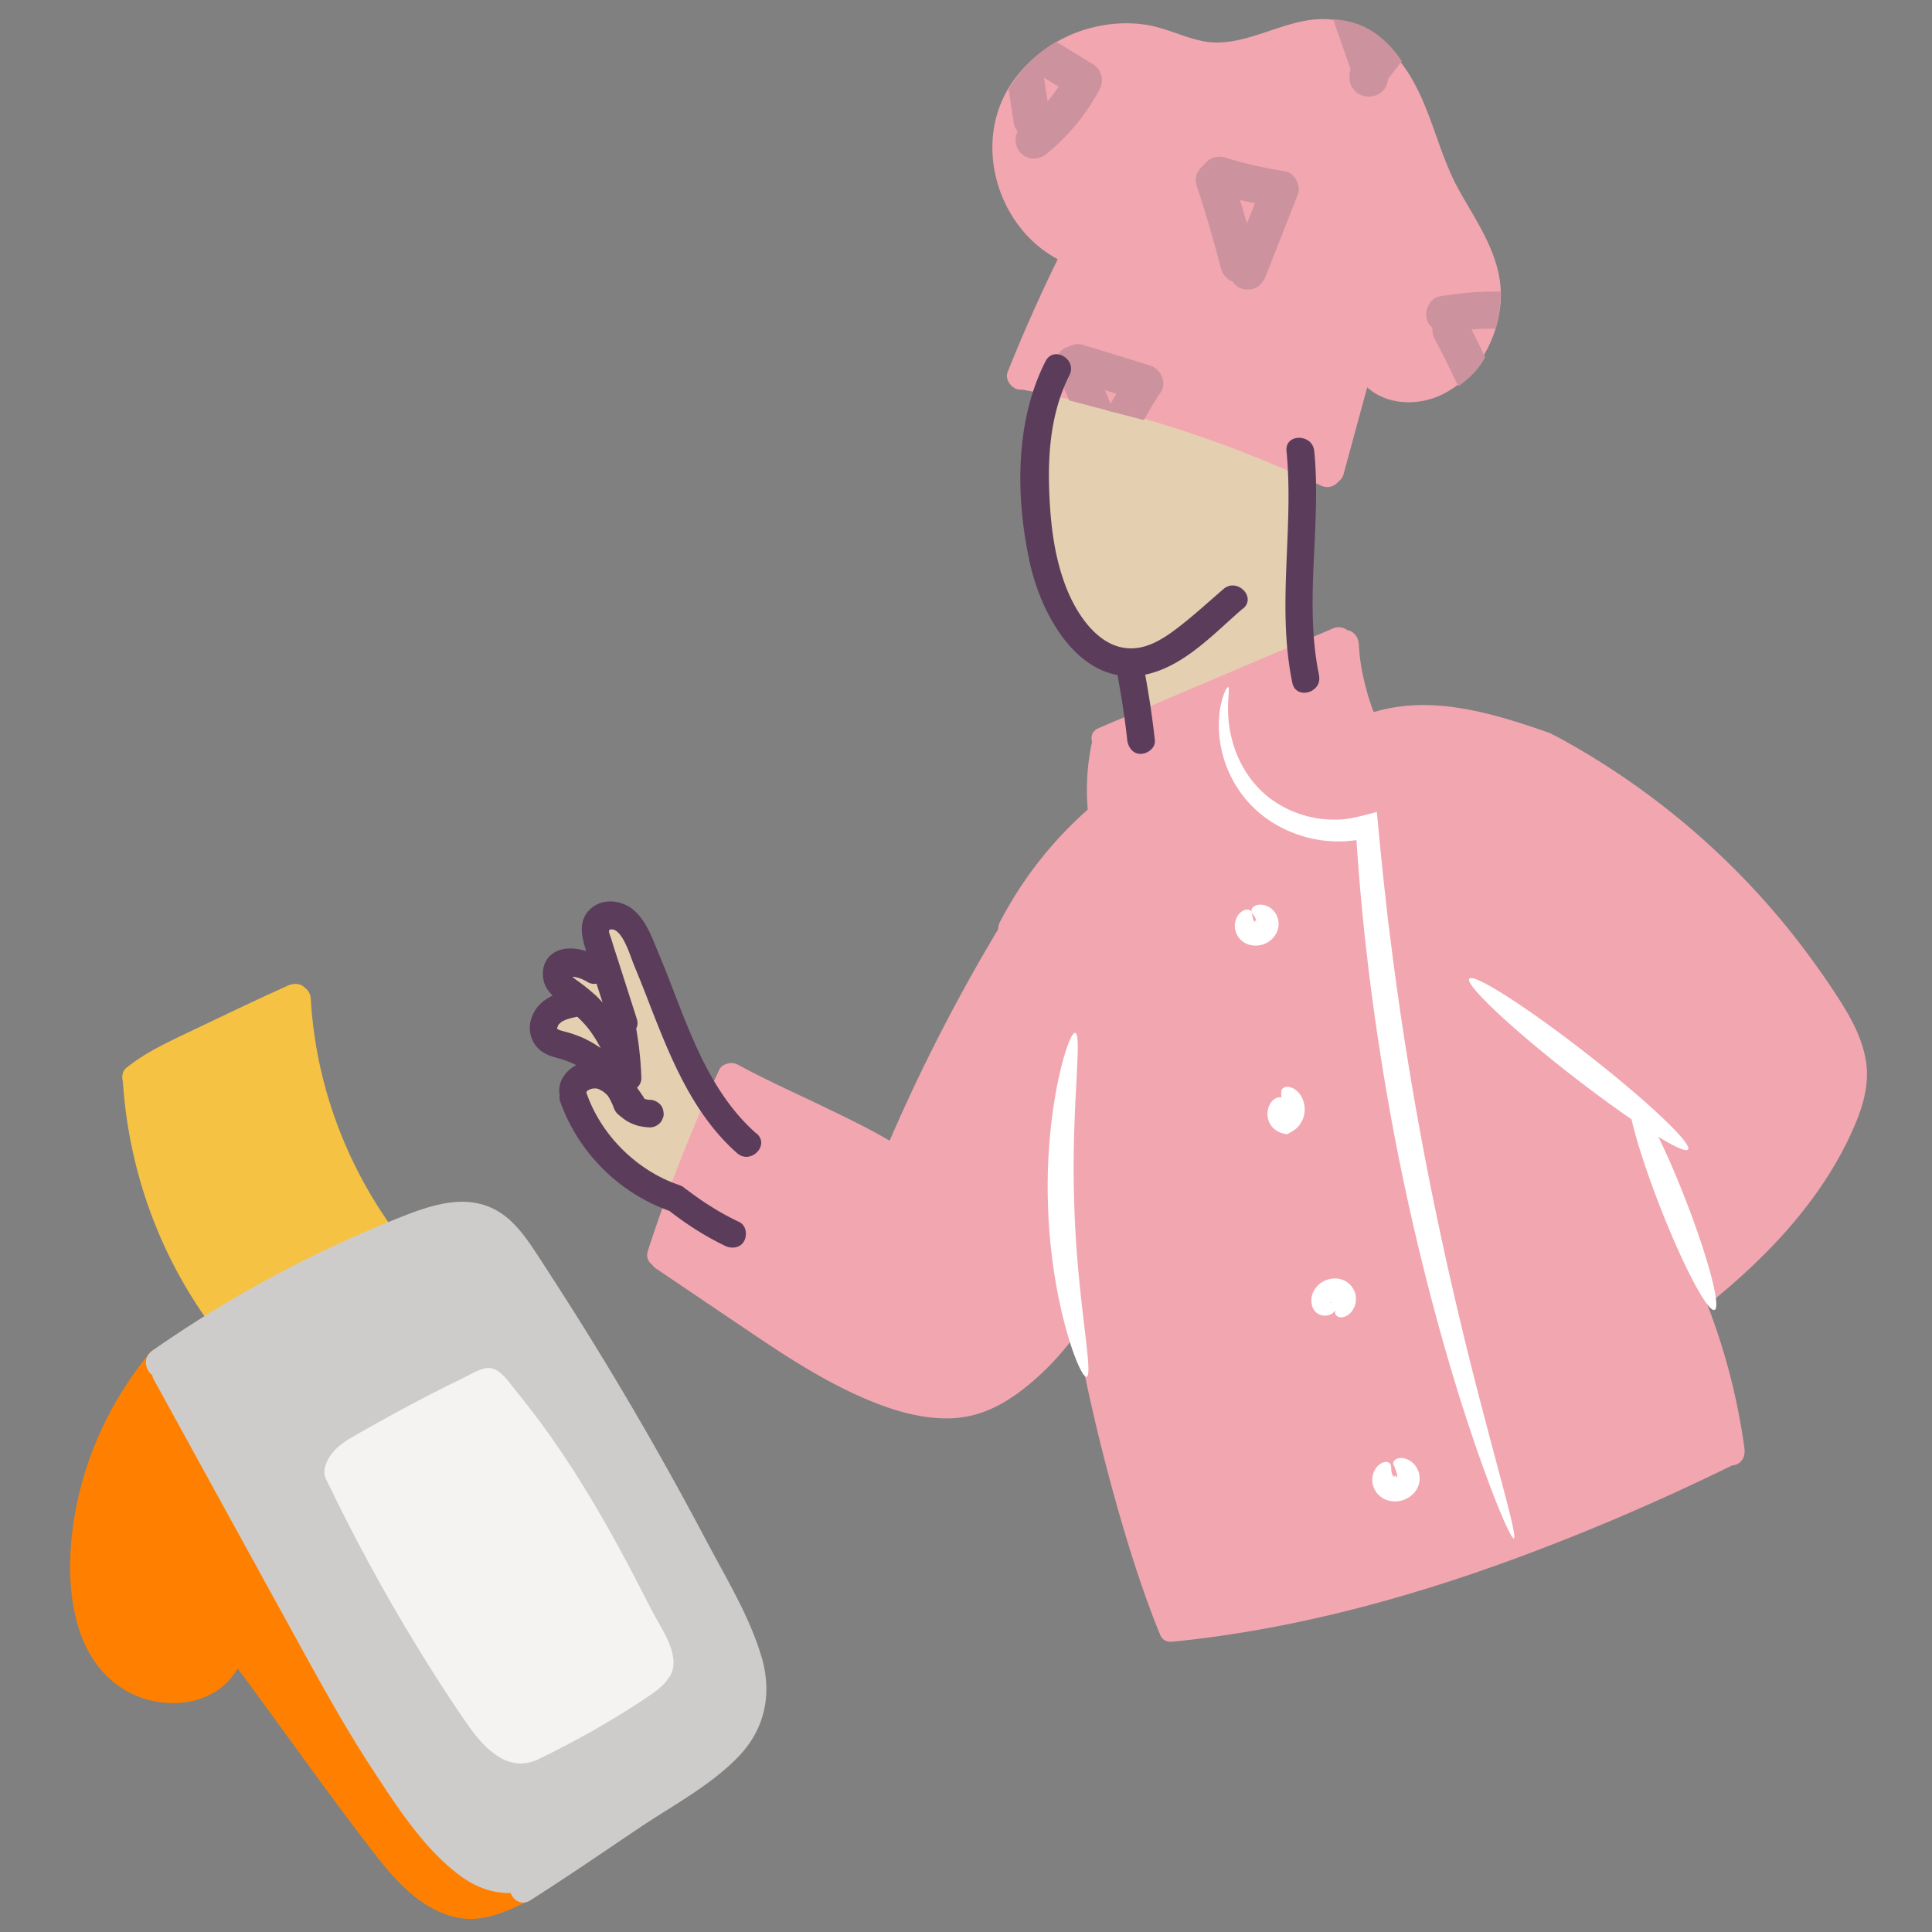 <svg id="Illustration" xmlns="http://www.w3.org/2000/svg" viewBox="0 0 200 200"><rect x="0" y="0" width="200" height="200" fill="#808080" stroke="none"/><defs><clipPath id="clippath"><path d="m141.28 40.26-2.5 9.43-1.31.78s-11.04-4.92-17.21-6.5c-6.17-1.58-10.86-2.94-14.57-3.72-3.72-.77-1.15-2.07.6-6.14 1.75-4.06 3.2-7.21 3.2-7.21s-5.72-3.81-6.73-9.64c-1.01-5.83 3.2-13.12 11.42-14.8 8.21-1.68 7.69 4.04 14.85 1.46 7.16-2.58 13-3.77 17.14 4.18 4.15 7.94 3.28 10.41 7.14 15.57 3.85 5.16 1.31 12.15 0 14.04-1.31 1.89-5.48 5.69-12.03 2.55Z" style="fill:none"/></clipPath><style>.cls-3{fill:#f2a6b0}.cls-6{fill:#fff}.cls-7{fill:#e5cfb1}.cls-8{fill:#ff8000}.cls-9{fill:#ceccca}.cls-10{fill:#cc939f}.cls-11{fill:#5b3d5b}</style></defs><g id="Layer_6"><path class="cls-9" d="M36.04 176.32c-2.86-5.06-11.56-20.89-12.46-22.53-.91-1.64-7.1-12.7-7.1-12.7s13.18-8.46 19.16-11.03c5.98-2.57 11.69-4.85 13.18-4.31 1.49.54 5.9 2.58 8.79 8.51 2.89 5.93 11.29 21.49 13.55 25.18 2.26 3.68 5.51 11.28 6.14 13.74.63 2.47.92 5.15-1.63 7.4s-14.21 10.07-16.31 11.48c-2.1 1.4-5.69 4.52-9.12 2.02-3.43-2.5-3.79-2.21-6.92-6.62-3.12-4.42-7.26-11.14-7.26-11.14h-.02Z"/><path d="M40.54 168.88c-1.84-3.18-6.49-11.85-7.28-13.48-.79-1.63-2.13-5.21 1.94-7.54s12.94-7.86 14.78-7.61c1.84.25 3.8 1.75 5.87 4.52 2.05 2.77 9.45 14.58 11.44 18.46 1.99 3.89 4.28 8.19 3.83 9.53-.45 1.35-5.02 5.35-7.74 6.9-2.72 1.55-6.98 5.12-9.62 4.35-2.65-.77-6.65-4.73-8.71-7.92-2.05-3.2-4.5-7.2-4.5-7.2Z" style="fill:#f5f3f1"/><path class="cls-8" d="M15.62 142.1s-5.18 8.07-5.88 11.66c-.7 3.58-1.21 6.75 0 12.03 1.21 5.28 2.79 8.48 5.88 8.76 3.09.28 4.42 1.18 6.69-1.22 2.26-2.41 2.56-2.66 3.31-1.64l10.89 14.78c.82 1.12 5.88 8.66 8.67 9.7 2.79 1.04 6.61 0 6.61 0s-.25-.03-3.65-3.46-12.57-17.5-14.8-21.09c-2.25-3.59-13.46-24.9-13.46-24.9l-4.26-4.62Z"/><path class="cls-7" d="M70.21 124.3s-5.87-2.85-7.52-5.03c-1.65-2.18-2.58-3.07-3-4.73-.42-1.66-.42-2.63.48-2.95.9-.32 2.9-.54 2.14-1.17s-2.12-1.13-3.04-1.65c-.91-.53-2.68-1.33-2.68-1.33s-1.03-1.78.35-2.54c1.39-.76 2.29-1.98 2.29-1.98l-1.25-2.99s-.12-.64 1.35-.26c1.47.37 2.26.3 2.27-1.4.02-1.69-1.38-2 .17-2.74 1.55-.75 2.74-1.83 3.49 0s2.17 5.17 2.17 5.17l4.59 10.54 1.89 3.36-3.72 9.71v-.02ZM117.67 75.23c.25-.54-.75-5.96-.75-5.96s-6.62-3.77-7.79-7.74c-1.18-3.98-2-8.69-1.97-11.22.03-2.53 1.01-8.91 1.01-8.91l.97-1.88 26.04 8.44-.7 11.44.26 8.58-17.06 7.25h-.02Z"/></g><g id="Layer_3-2"><path class="cls-3" d="M121.34 169.94h-.01.01zM193.15 109.79c-.42-2.63-1.85-4.96-3.29-7.15a86.733 86.733 0 0 0-4.44-6.12 79.31 79.31 0 0 0-10.26-10.63 79.347 79.347 0 0 0-14.07-9.68c-.11-.06-.21-.1-.31-.13-.12-.09-.25-.17-.41-.22-5.77-2.01-12.09-3.98-18.16-2.14 0-.02-.01-.04-.02-.05-.13-.34-.26-.7-.37-1.04-.22-.65-.4-1.31-.56-1.98-.35-1.46-.52-2.55-.6-4-.04-.67-.51-1.32-1.19-1.42-.4-.29-.93-.41-1.49-.17l-24.24 10.31c-.69.29-.85.88-.69 1.42-.5 2.3-.65 4.67-.45 7.02l-.02.02a40.4 40.4 0 0 0-9.1 11.68c-.11.22-.15.46-.16.7-.01.02-.02.03-.03.05-4.21 7.02-7.95 14.32-11.2 21.83-1.98-1.18-4.07-2.19-6.09-3.17-3.2-1.56-6.46-2.99-9.59-4.69-.33-.18-.65-.21-.94-.16-.43.06-.84.29-1.02.68-2.83 6.07-5.31 12.35-7.38 18.72-.21.64.03 1.15.44 1.45.1.15.23.28.4.4 3.63 2.44 7.24 4.9 10.88 7.34 3.08 2.06 6.24 4.05 9.6 5.61 3.02 1.4 6.3 2.57 9.66 2.56 3.13 0 5.71-1.3 8.12-3.22 1.97-1.58 3.78-3.48 5.27-5.58a203.88 203.88 0 0 0 4.67 19.53c1.12 3.83 2.36 7.64 3.85 11.34.02.06.05.1.08.16.14.54.57.96 1.31.89 15.89-1.57 31.3-6.54 45.94-12.75 4.05-1.72 8.06-3.56 12.02-5.5.09 0 .18-.02.27-.04.83-.23 1.11-.99 1-1.77a66 66 0 0 0-3.85-14.87c.14-.06.27-.13.4-.23 3.97-3.23 7.65-6.79 10.66-10.94 1.45-2 2.73-4.13 3.77-6.37 1.13-2.44 2.03-4.97 1.6-7.68ZM109.5 26.82c-1.87 3.83-3.61 7.73-5.19 11.7-.29.72.32 1.58 1 1.77.17.05.34.06.49.04 10.69 1.98 21.11 5.3 30.95 9.94.73.34 1.42.06 1.82-.43.23-.16.42-.42.52-.77l2.44-8.97c2.03 1.81 5.19 2 7.8.72 3.55-1.76 5.71-5.65 6.01-9.51.33-4.36-2.2-7.88-4.23-11.49-2.2-3.88-2.9-8.44-5.29-12.21-2.1-3.31-5.44-5.89-9.54-5.61-3.95.27-7.81 3.07-11.8 2.25-2.03-.42-3.88-1.4-5.94-1.7-1.74-.25-3.5-.16-5.21.24-3.36.77-6.43 2.77-8.44 5.59-4.35 6.1-1.78 15.06 4.62 18.46Z"/><path d="M40.89 127.49c-5.15-7.03-8.23-15.4-8.72-24.12-.03-.48-.25-.83-.55-1.06-.45-.52-1.17-.57-1.8-.29-2.9 1.31-5.76 2.66-8.62 4.04-2.75 1.34-5.74 2.55-8.13 4.49-.41.33-.49.91-.35 1.41.59 9.06 3.71 17.86 9.09 25.19 1.07 1.45 3.49.08 2.51-1.38 1.96-1.03 11.53-6.03 13.82-7.23.09.13.18.26.28.39 1.08 1.47 3.56.05 2.48-1.44Z" style="fill:#f6c243"/><path class="cls-11" d="M63.43 96.21c1.13.24 1.84 2.88 2.24 3.79a165 165 0 0 1 1.66 4.18c2.15 5.51 4.44 11.19 8.98 15.2 1.38 1.21 3.41-.8 2.03-2.03h-.03c-5.46-4.81-7.38-12.12-10.11-18.61-.68-1.61-1.3-3.49-2.7-4.61-1.26-1-3.24-1.17-4.45.03-1.22 1.2-.85 2.82-.37 4.29-1.32-.4-2.83-.43-3.78.53-.69.69-.84 1.75-.59 2.66.15.56.49 1.02.9 1.42-1.01.48-1.85 1.23-2.22 2.41-.31.98-.12 2.06.54 2.86.55.68 1.37.98 2.19 1.2.68.18 1.33.43 1.94.74-.04.02-.08.03-.12.05-.79.44-1.49 1.26-1.62 2.19-.04.3-.06.57.03.84-.05.21-.05.43.03.65 1.86 5.27 6.05 9.47 11.31 11.35 1.81 1.41 3.73 2.64 5.79 3.63.68.32 1.58.21 1.96-.52.33-.64.21-1.62-.52-1.96-.97-.47-1.92-.97-2.83-1.55-.46-.29-.91-.57-1.35-.89-.22-.15-.44-.31-.66-.47-.11-.08-.22-.16-.32-.24-.06-.04-.11-.09-.16-.12.15.12.17.13.05.04-.09-.07-.18-.14-.28-.19-.17-.17-.38-.31-.62-.39-4.37-1.47-8.08-5.12-9.6-9.45a.467.467 0 0 0-.05-.1c0-.03 0-.06.02-.09 0-.02.01-.03.02-.04-.01.02-.03.05-.05.09.02-.04.04-.09.07-.13.01-.02.02-.03.01-.02l.04-.04c.04-.03.08-.06.12-.11l-.09.09c.01 0 .02-.01.03-.02.04-.03.09-.05.14-.08.05-.02.09-.03.14-.05.06-.02.11-.03.18-.05h.01c.11 0 .23-.02.35-.02a.2.2 0 0 1 .09.02l.18.05c.01 0 .02 0 .03.01-.02-.01-.04-.02-.07-.04.03.02.06.03.09.05.04.02.07.03.07.04.1.05.19.1.28.15.07.04.14.09.2.14.12.11.24.21.35.33.07.11.15.22.21.34.21.39.31.62.42.93.13.36.37.66.68.85.01.01.02.03.03.04.24.18.47.37.73.52.26.14.55.27.83.36.17.07.35.11.54.14.31.06.61.1.92.11.36 0 .75-.16 1.01-.42.14-.13.24-.29.3-.46.09-.17.13-.35.12-.55-.02-.37-.13-.75-.42-1.01s-.62-.41-1.01-.42c-.06 0-.12 0-.18-.01-.13-.02-.26-.06-.39-.1-.03-.08-.07-.15-.12-.23-.2-.3-.42-.61-.64-.91.29-.26.47-.62.45-1.04-.05-1.7-.24-3.4-.53-5.08.14-.28.19-.62.06-1.01l-1.81-5.66c-.28-.87-.57-1.74-.83-2.61-.13-.44-.52-1.12.14-.97Zm-2.08 16.47c.11-.02.08-.01 0 0Zm.39 0c.07 0 .13.02 0 0Zm-1.05-5.08a11.8 11.8 0 0 0-2.08-.77l-.45-.12s-.23-.08-.27-.09c-.06-.03-.12-.06-.19-.1 0-.02-.01-.04-.02-.06v.04l-.01-.01c-.01.05-.01.04 0 0-.06-.06-.05-.06 0 0 0-.06.02-.16.03-.2-.03.22.04 0 .06-.12.02-.03.06-.1.1-.16 0 .02.22-.17.22-.19.46-.31 1.06-.44 1.68-.57.48.45.93.93 1.29 1.42.44.6.81 1.2 1.12 1.82-.47-.33-.96-.63-1.48-.88Zm.85-4.66c-.52-.48-1.07-.91-1.63-1.32-.24-.17-.41-.29-.54-.4l-.11-.11c.53.04 1.07.25 1.57.55.28.18.61.22.92.17l.63 1.95c-.27-.29-.54-.58-.83-.85ZM57.67 106.46Z"/><path class="cls-11" d="m60.75 112.93-.01.02c0 .01-.01.03-.02.05a.26.26 0 0 0 .03-.07s.03-.02.07-.06c-.01 0-.02.01-.03.02-.01.01-.03.02-.04.04ZM61.99 112.74c.06.03.09.05.09.05-.02-.01-.05-.03-.07-.04h-.02ZM16.48 142.52c1.84 0 1.84-2.87 0-2.87s-1.84 2.87 0 2.87Z"/><path class="cls-8" d="M53.44 194.25c-1.96.93-3.84 2.01-6.02 1.36-2.58-.77-4.55-3.07-6.14-5.11-4.41-5.63-8.51-11.52-12.74-17.27-.82-1.11-1.65-2.83-2.91-3.48-1.41-.72-2.63.17-3.39 1.35-1.18 1.84-3.03 2.58-5.22 2.29-5.67-.75-7.04-7.3-6.89-12.06.23-6.98 2.96-13.85 7.38-19.23 1.17-1.41-.86-3.46-2.03-2.03-4.3 5.25-7.11 11.53-7.97 18.28-.73 5.71-.12 13.24 5.35 16.56 2.12 1.29 4.82 1.72 7.22 1.14 1.21-.3 2.37-.89 3.28-1.75.43-.4.78-.87 1.11-1.37.08-.11.19-.27.23-.39 0 .03.29-.75-.07-.2l-.24.08.27.35c.11.26.39.53.55.75 4.59 6.23 9.06 12.59 13.81 18.69 2.03 2.6 4.51 5.28 7.8 6.18 2.94.81 5.46-.45 8.08-1.69 1.66-.79.21-3.26-1.44-2.48Z"/><path class="cls-9" d="M78.79 171.39c-1.24-4.14-3.64-8.05-5.65-11.86-4.18-7.91-8.65-15.67-13.42-23.25-1.2-1.91-2.42-3.81-3.65-5.7-1-1.53-2.01-3.15-3.39-4.37-3.43-2.98-7.47-1.7-11.26-.19-9.07 3.59-17.69 8.23-25.68 13.82-.98.69-.71 1.98.02 2.5.03.15.07.31.16.47 5.11 9.3 10.22 18.6 15.33 27.89 2.35 4.27 4.72 8.53 7.4 12.6 2.49 3.8 5.22 8.04 8.9 10.81 1.6 1.2 3.34 1.88 5.32 1.86.28.76 1.13 1.32 2.01.76 3.87-2.45 7.65-5.06 11.45-7.61 3.37-2.25 7.25-4.31 10.09-7.25 2.84-2.94 3.54-6.64 2.38-10.48Zm-3.48 7.36c-1.08 1.55-2.68 2.7-4.21 3.76-1.86 1.27-3.76 2.5-5.63 3.76-2.82 1.88-5.63 3.81-8.46 5.68-1.22.81-2.86 1.18-4.27 1.18-1.84 0-3.32-1.02-4.62-2.26-3.15-2.98-5.63-6.81-7.93-10.46-5.01-7.92-9.3-16.31-13.81-24.52l-7.92-14.41c6.15-4.2 12.67-7.86 19.48-10.89 1.87-.83 3.77-1.62 5.68-2.34 1.77-.67 3.88-1.51 5.75-.78 1.47.57 2.49 1.96 3.35 3.23 1.15 1.69 2.25 3.41 3.34 5.14a360.65 360.65 0 0 1 12.6 21.38c1.97 3.63 3.89 7.29 5.72 10.99 1.62 3.28 3.27 7.2.94 10.56Z"/><path class="cls-9" d="M71.08 167.53c-1.33-2.65-2.68-5.28-4.07-7.89-2.89-5.37-6.07-10.59-9.8-15.43-1.6-2.07-3.52-5.34-6.46-5.49-1.14-.06-2.24.48-3.24.94-1.4.65-2.78 1.35-4.16 2.05-3.12 1.59-6.41 3.14-9.29 5.16-2.41 1.69-4.27 4.68-2.85 7.61 0 .02.02.03.03.04 3.16 6.6 6.68 13.03 10.58 19.22 1.82 2.88 3.59 5.97 5.86 8.51 1.92 2.16 4.89 3.75 7.78 2.99.22 0 .46-.03.7-.15 2.96-1.41 5.85-2.95 8.66-4.64 2.33-1.4 5.18-2.85 6.77-5.15 1.75-2.54.75-5.27-.51-7.77Zm-1.78 6.05c-.59.97-1.6 1.64-2.52 2.26-1.24.82-2.5 1.62-3.78 2.37-2.41 1.44-4.9 2.76-7.43 3.99-.03 0-.07.01-.1.03-3.02 1.26-5.44-1.38-7.01-3.63-1.87-2.67-3.63-5.43-5.33-8.21-3.44-5.61-6.57-11.41-9.41-17.34-.41-.84.16-2.01.7-2.66.76-.95 1.91-1.55 2.95-2.14 2.39-1.37 4.81-2.68 7.25-3.94 1.16-.59 2.32-1.18 3.49-1.74.75-.36 1.78-1.04 2.64-.95 1.09.12 1.95 1.5 2.58 2.26.9 1.1 1.77 2.22 2.61 3.35 3.03 4.11 5.68 8.48 8.12 12.96 1.18 2.17 2.32 4.37 3.44 6.57.95 1.86 3.12 4.71 1.82 6.82Z"/><g style="clip-path:url(#clippath);fill:none"><path class="cls-10" d="m103.93 6.12 1.04 6.75c.07.44.51.93.88 1.15.41.24 1.01.34 1.47.19s.91-.44 1.15-.88c.26-.49.28-.94.19-1.47l-1.04-6.75c-.07-.44-.51-.93-.88-1.15-.41-.24-1.01-.34-1.47-.19s-.91.44-1.15.88c-.26.49-.28.94-.19 1.47Z"/><path class="cls-10" d="m105.03 6.19 6.19 3.77-.69-2.62c-.32.6-.66 1.18-1.03 1.75-.17.26-.35.52-.54.76-.05.07-.11.13-.15.2.11-.14.12-.15.04-.05-.11.13-.21.27-.32.39-.85 1.02-1.8 1.95-2.83 2.79-.78.63-.71 2.05 0 2.7.83.76 1.87.68 2.7 0 2.23-1.81 4.08-4.09 5.43-6.62.49-.93.23-2.06-.69-2.62l-6.19-3.77c-.85-.52-2.14-.22-2.62.69-.48.91-.23 2.06.69 2.62ZM123.86 19.15c.95 2.88 1.8 5.79 2.56 8.72.25.97 1.38 1.65 2.35 1.34.99-.32 1.61-1.31 1.34-2.35-.76-2.93-1.62-5.84-2.56-8.72-.32-.95-1.34-1.66-2.35-1.34-.95.31-1.67 1.34-1.34 2.35Z"/><path class="cls-10" d="M125.72 19.98c2.06.63 4.17 1.11 6.3 1.44l-1.34-2.35-3.34 8.5c-.36.94.4 2.14 1.34 2.35 1.1.25 1.96-.33 2.35-1.34l3.34-8.5c.34-.89-.39-2.21-1.34-2.35-2.13-.33-4.23-.81-6.3-1.44-.96-.29-2.12.34-2.35 1.34s.32 2.04 1.34 2.35ZM109.49 38.68l3.3 7.65c.17.41.74.76 1.15.88.46.12 1.07.07 1.47-.19.4-.26.76-.66.88-1.15.12-.54.02-.97-.19-1.47l-3.3-7.65c-.17-.41-.74-.76-1.15-.88-.46-.12-1.07-.07-1.47.19s-.76.66-.88 1.15c-.12.54-.02.97.19 1.47Z"/><path class="cls-10" d="m111.09 39.39 6.9 2.11-1.15-2.81a38.252 38.252 0 0 0-3.31 6.1c-.21.49-.34.94-.19 1.47.12.44.47.93.88 1.15.82.43 2.2.3 2.62-.69.92-2.13 2.02-4.17 3.31-6.1.71-1.06-.03-2.47-1.15-2.81l-6.9-2.11c-.96-.3-2.12.34-2.35 1.34-.23.99.32 2.04 1.34 2.35ZM148.52 35.09a90.4 90.4 0 0 1 3.14 6.5c.18.41.74.76 1.15.88.46.12 1.07.07 1.47-.19s.76-.66.88-1.15c.12-.54.03-.97-.19-1.47-.97-2.21-2.01-4.38-3.14-6.5-.47-.88-1.77-1.23-2.62-.69-.9.58-1.18 1.67-.69 2.62Z"/><path class="cls-10" d="M150.08 34.37c.16-.03.32-.06.49-.08.15-.02.49-.08.14-.02a9.7 9.7 0 0 1 1.07-.11c.66-.06 1.32-.11 1.98-.12.66-.02 1.38-.02 2.06 0 .33 0 .66.05.99.06.45 0-.35-.12 0 0l.11.03c-.7-.24-1.02-.78-.96-1.62.17-.49 0 .04-.05.11l-.21.47-.42.94-.84 1.88-1.75 3.92c-.4.91-.3 2.09.69 2.62.83.44 2.18.29 2.62-.69l2.03-4.55 1.05-2.35c.48-1.07 1.02-2.17.33-3.31-.61-1-1.69-1.21-2.77-1.29-.82-.06-1.65-.08-2.48-.07-1.72.03-3.42.21-5.12.49-.99.16-1.62 1.44-1.34 2.35.34 1.07 1.29 1.51 2.35 1.34h.03ZM137.17-.39l2.76 7.9c.32.95 1.32 1.67 2.35 1.34.93-.31 1.69-1.34 1.34-2.35l-2.76-7.9c-.32-.95-1.32-1.67-2.35-1.34-.93.31-1.69 1.34-1.34 2.35Z"/><path class="cls-10" d="M138.78.17c.95.06 1.89.13 2.84.22.44.05.88.1 1.32.14.25.03.51.06.75.1.23.03.25.03.06 0 .12.02.25.04.37.05.44.07.88.12 1.32.2.21.04.45.11.66.12-.75-.36-1.07-.83-.95-1.4q.03-.17-.02 0c.2-.5-.09.11-.14.2-.12.21-.26.41-.38.62-.23.36-.46.72-.7 1.07-.51.76-1.02 1.51-1.57 2.26a90.267 90.267 0 0 1-.8 1.07l-.23.29-.34.43c-.34.43-.77.84-1.02 1.33-.42.83-.36 1.87.32 2.55.64.64 1.66.76 2.45.31.86-.5 1.09-1.4.96-2.32-.09-.61-.75-1.2-1.34-1.34h-.06c-.97-.23-2.11.28-2.35 1.32-.22.97.29 2.12 1.34 2.35h.06l-1.34-1.32v.05l.2-1.47.21-.27.84-.49-.07.02 1.47.19-.07-.03.88 1.15-.05-.11v1.01c-.06.12-.12.24-.21.34l.23-.29.34-.43c.32-.41.65-.83.97-1.25.52-.68 1.02-1.37 1.51-2.06.49-.7.97-1.4 1.42-2.12.46-.72.99-1.45 1.17-2.3.28-1.4-.5-2.73-1.9-3.08-.94-.23-1.95-.31-2.91-.43-1.76-.23-3.53-.4-5.29-.51-1-.06-1.96.92-1.91 1.91.05 1.09.84 1.84 1.91 1.91l.04.02Z"/></g><path class="cls-11" d="M136.55 69.91c-1.59-7.65.26-15.5-.5-23.22-.18-1.82-3.05-1.83-2.87 0 .78 8-1.04 16.05.6 23.99.37 1.81 3.13 1.04 2.76-.76ZM128.69 63c1.4-1.2-.63-3.22-2.03-2.03-1.58 1.36-3.12 2.78-4.77 4.04-1.27.97-2.75 1.95-4.39 2.09-3.4.3-5.75-3.05-6.93-5.8-1.45-3.41-1.86-7.24-1.97-10.91-.11-3.96.3-7.98 2.11-11.55.83-1.64-1.63-3.1-2.48-1.44-3.19 6.28-3.1 14.16-1.61 20.91 1.03 4.67 4.1 10.66 9.06 11.57.43 2.3.77 4.5 1.01 6.73.09.75.6 1.47 1.43 1.43.71-.03 1.52-.63 1.43-1.43a96 96 0 0 0-1-6.77c.19-.04.38-.08.58-.14 3.73-1.02 6.69-4.26 9.53-6.7Z"/></g><path class="cls-6" d="M156.71 159.28c.38-.13-1.21-5.52-3.49-14.27-2.28-8.76-5.15-20.92-7.37-34.53-.75-4.55-1.38-8.97-1.9-13.18-.28-2.1-.5-4.15-.72-6.14-.1-.99-.2-1.97-.3-2.93-.14-1.42-.27-2.82-.4-4.18-.87.24-1.7.45-2.47.61l-.27.06-.15.02-.3.04c-.2.03-.4.04-.6.05-.8.04-1.59 0-2.35-.11-1.52-.25-2.92-.79-4.09-1.51-2.37-1.45-3.74-3.65-4.43-5.56a12.7 12.7 0 0 1-.74-4.73c.04-1.13.14-1.75 0-1.79-.1-.03-.44.52-.72 1.7-.26 1.17-.43 3 .15 5.23.56 2.19 1.96 4.87 4.68 6.76 1.34.93 2.96 1.66 4.77 2.03.9.19 1.85.27 2.82.25.24 0 .49 0 .73-.04l.62-.06.25-.03v.19l.09 1.29c.08.97.15 1.96.23 2.96.18 2.01.36 4.08.61 6.2.46 4.25 1.07 8.72 1.82 13.31 2.23 13.74 5.44 25.95 8.2 34.62 2.78 8.68 5.02 13.85 5.35 13.74ZM174.75 118.99c.46-.59-4.23-5.03-10.49-9.91s-11.7-8.36-12.16-7.76c-.46.59 4.23 5.03 10.49 9.91s11.7 8.36 12.16 7.76Z"/><path class="cls-6" d="M177.49 135.6c.7-.27-.68-5.47-3.08-11.61s-4.92-10.89-5.62-10.62.68 5.47 3.08 11.61 4.92 10.89 5.62 10.62ZM111.31 106.92c-.68-.19-3.18 7.76-2.82 17.91.31 10.16 3.33 17.92 3.99 17.69.77-.22-.99-8.02-1.27-17.78-.36-9.75.88-17.66.09-17.82ZM129.58 94.45c-.06-.17-.24-.32-.56-.28-.31.03-.73.29-.98.78-.23.47-.39 1.24.16 2.06.27.39.75.72 1.25.82.5.11.99.06 1.43-.11.44-.18.84-.48 1.12-.9.29-.42.41-.98.34-1.46-.16-.98-.8-1.43-1.3-1.61-.52-.18-1-.09-1.25.1-.26.19-.28.42-.21.59.19.32.47.62.44.94 0 .07-.01.14-.05.18-.06.04.17-.08.2-.06.04 0 .03.02-.09-.06-.11-.07-.18-.21-.18-.21s.04.15.01.28c-.03.14-.06.13-.03.11 0-.03.26-.11.18-.09-.05 0-.11-.05-.16-.1-.24-.21-.24-.62-.32-.98ZM132.65 112.92c-.07.37.07.78-.02 1.11-.04.31-.22.79-.28.79 0 .01 0 0 .02.02 0 0-.02-.03 0 0l.87.33c-.03.1-.03.03.08-.04.07-.07.35-.15.22-.13a.56.56 0 0 1-.26-.23c-.16-.28-.05-.6-.2-.87-.13-.29-.76-.55-1.38.07-.3.32-.52.84-.49 1.46.02.31.1.67.34 1.03.23.36.66.7 1.16.84l.5.13.49-.27c.31-.17.6-.4.82-.7.54-.73.61-1.51.49-2.13-.11-.62-.43-1.12-.8-1.44-.81-.65-1.5-.34-1.55 0ZM138.03 134.84c-.18.03-.43.03-.39 0-.04-.02-.11-.13-.14-.25-.04-.12 0-.15-.04 0 0 .16-.25.32-.13.25h.53s-.02-.02 0-.02c.01 0 .06.02.1.04.1.05.24.21.22.18.02-.01.04.08 0-.12-.23-.74.12.42.02 1.04.05.17.21.35.51.4.29.04.72-.06 1.1-.46.35-.39.68-1.01.51-1.89a2.14 2.14 0 0 0-.8-1.23c-.43-.33-1-.47-1.49-.43-.97.08-1.71.61-2.1 1.43-.09.21-.15.42-.17.65-.01.26-.02.31.05.69.07.32.31.67.54.82.24.18.45.22.64.25.71.06 1.19-.32 1.34-.76.11-.46-.17-.6-.33-.58ZM143.95 151.62c-.06-.17-.25-.32-.58-.27-.33.04-.77.3-1.05.82-.27.5-.45 1.3.07 2.18.26.42.72.8 1.22.95.5.16 1.02.16 1.51.03.48-.14.93-.4 1.28-.8.35-.39.56-.95.56-1.44 0-1.02-.58-1.62-1.06-1.91-.51-.29-1.03-.3-1.31-.16-.29.13-.39.35-.37.53.31.58.67 1.82.19 1.16-.04.02-.02-.05-.06.15-.05.15-.09.15-.04.12 0-.01.11-.06.09-.05-.02 0-.05 0-.07-.02-.05-.04-.1-.11-.15-.18-.2-.31-.12-.74-.21-1.1Z"/></svg>